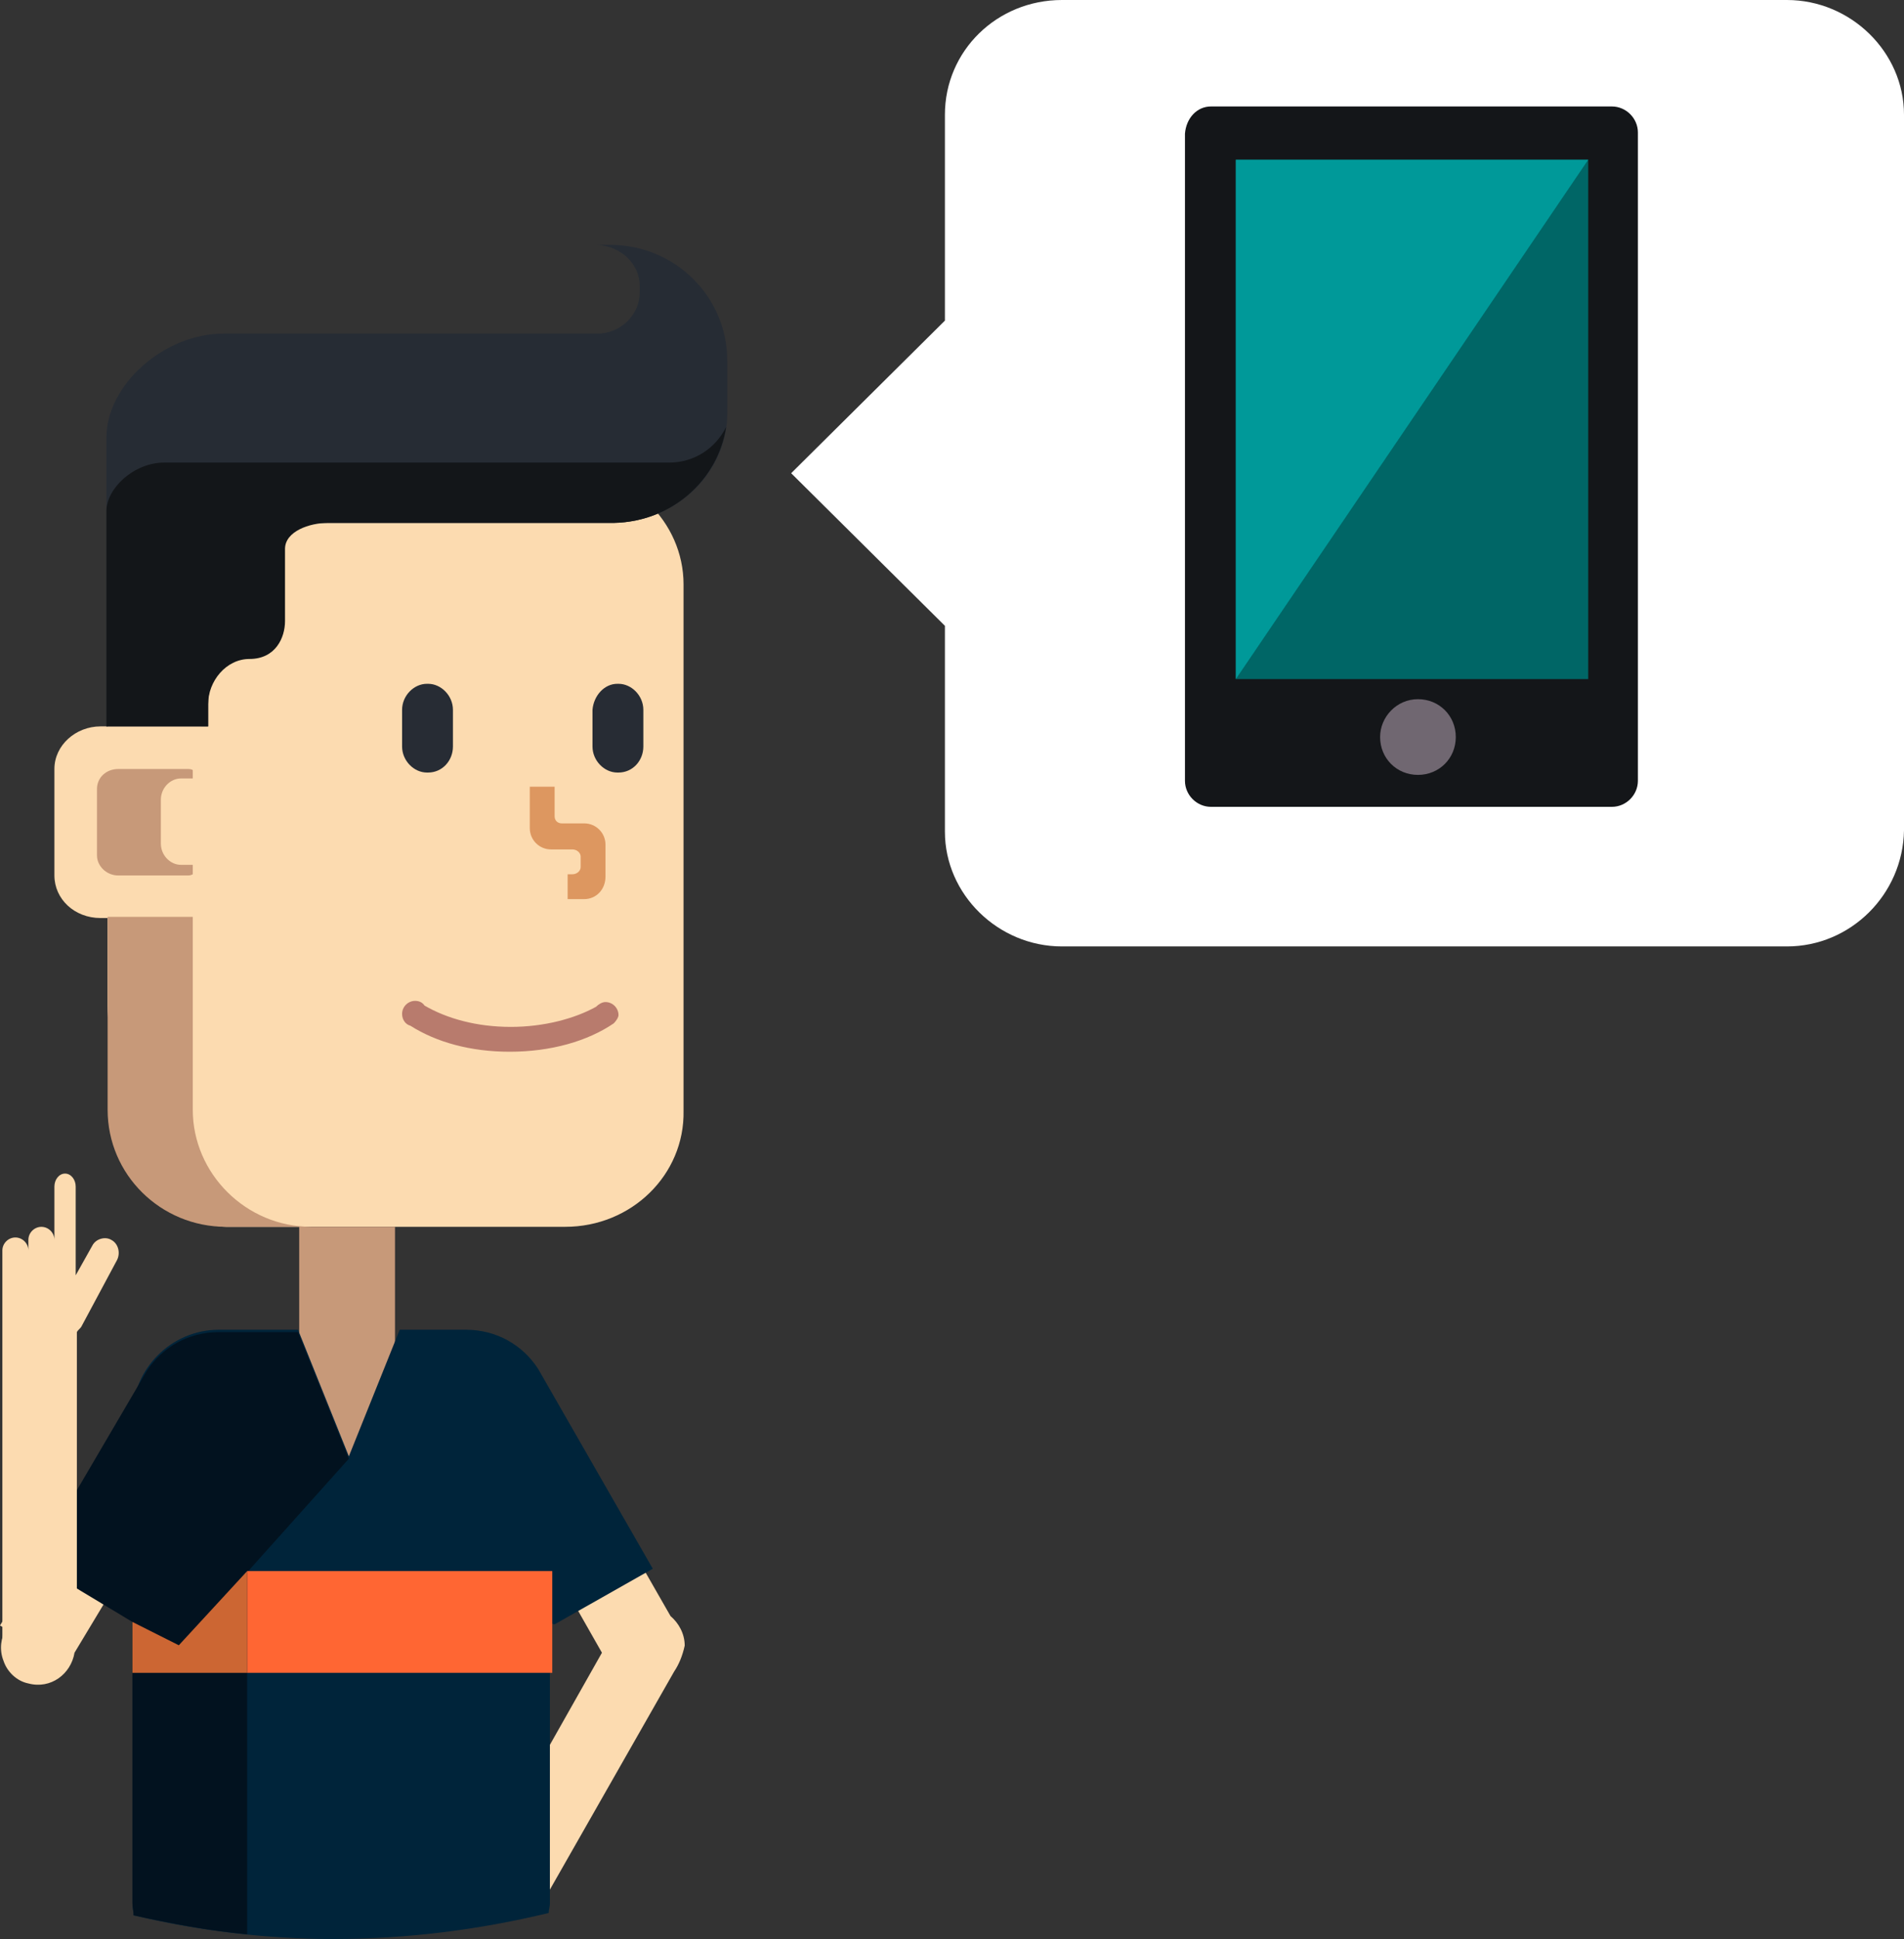 <?xml version="1.0" encoding="utf-8"?>
<!-- Generator: Adobe Illustrator 17.0.0, SVG Export Plug-In . SVG Version: 6.00 Build 0)  -->
<!DOCTYPE svg PUBLIC "-//W3C//DTD SVG 1.1//EN" "http://www.w3.org/Graphics/SVG/1.1/DTD/svg11.dtd">
<svg version="1.1" id="Слой_1" xmlns="http://www.w3.org/2000/svg" xmlns:xlink="http://www.w3.org/1999/xlink" x="0px" y="0px"
	 width="124.836px" height="127.084px" viewBox="0 0 124.836 127.084" enable-background="new 0 0 124.836 127.084"
	 xml:space="preserve">
<rect x="0" y="0" width="124.836" height="127.084" fill="#333333" stroke="none"/>
<g id="Men1">
	<path fill="#FCDBB0" d="M44.196,109.561l-8.529,14.965l-0.233-9.072l4.032-7.133l-9.305-16.36l4.342-2.559l9.46,16.516
		c0.543,0.465,0.93,1.163,0.93,1.938C44.739,108.553,44.507,109.095,44.196,109.561z M37.063,80.406H14.81
		c-4.265,0-7.754-10.39-7.754-14.5v-5.738H6.591c-1.706,0-3.024-1.241-3.024-2.791v-6.978c0-1.551,1.396-2.791,3.024-2.791h0.465
		v-9.305c0-4.187,3.489-7.521,7.754-7.521h22.253c4.265,0,7.754,3.412,7.754,7.521v34.504
		C44.894,76.995,41.405,80.406,37.063,80.406z M10.313,89.478l4.42,2.481l-9.847,16.36c-0.233,1.396-1.551,2.404-3.024,2.016
		c-0.775-0.155-1.396-0.775-1.628-1.473c-0.31-0.775-0.155-1.551,0.155-2.094L0,106.537L10.313,89.478z"/>
	<path fill="#C79979" d="M12.639,51.02h-0.775c-0.698,0-1.318,0.62-1.318,1.396v2.869c0,0.775,0.62,1.396,1.318,1.396h0.775v0.62
		c-0.155,0.078-0.233,0.078-0.388,0.078H7.754c-0.775,0-1.396-0.62-1.396-1.318v-4.342c0-0.775,0.62-1.318,1.396-1.318h4.497
		c0.155,0,0.31,0,0.388,0.078V51.02z M12.639,72.73c0,4.187,3.489,7.676,7.754,7.676h5.505v17.446h-6.281V80.406H14.81
		c-4.265,0-7.754-3.412-7.754-7.676V60.092h5.583V72.73z"/>
	<path fill="#262C34" d="M40.242,34.272H21.478c-1.163,0-2.869,0.155-2.869,1.551v4.885c0,1.086-4.962,1.551-4.962,5.428v1.473
		H6.978V28.689c0-3.489,3.799-6.823,7.676-6.823h0.853l0,0h23.649c1.551,0,2.791-1.241,2.791-2.714v-0.388
		c0-1.473-1.241-2.636-2.791-2.714h0.853c4.265,0,7.676,3.412,7.676,7.599v3.102C47.841,30.86,44.429,34.194,40.242,34.272z"/>
	<path fill="#131619" d="M40.242,34.272H21.478c-1.163,0-2.791,0.543-2.791,1.706v4.73c0,1.086-0.62,2.481-2.326,2.481
		c-1.551,0-2.714,1.473-2.714,2.946v1.473H6.978V33.496c0-1.473,1.783-3.179,3.799-3.179c0.388,0,0.775,0,1.551,0h31.558
		c1.628,0,3.024-0.93,3.722-2.326C47.065,31.48,44.041,34.194,40.242,34.272z"/>
	<path fill="#B87B6D" d="M40.242,67.07L40.242,67.07c-1.706,1.163-4.109,1.861-6.823,1.861c-2.559,0-4.807-0.62-6.513-1.706
		c-0.31-0.078-0.543-0.388-0.543-0.775c0-0.465,0.388-0.853,0.853-0.853c0.233,0,0.465,0.078,0.62,0.31l0,0
		c1.473,0.853,3.412,1.396,5.66,1.396c2.171,0,4.187-0.543,5.583-1.318c0.155-0.155,0.388-0.31,0.62-0.31
		c0.465,0,0.853,0.388,0.853,0.853C40.552,66.682,40.397,66.915,40.242,67.07z"/>
	<path fill="#DD9760" d="M38.304,58.929h-1.086V57.3h0.31c0.31,0,0.543-0.233,0.543-0.465v-0.698c0-0.233-0.233-0.465-0.543-0.465
		h-0.31l0,0h-1.086c-0.775,0-1.396-0.62-1.396-1.396v-2.714h1.628v1.938c0,0.31,0.233,0.465,0.465,0.465h0.388l0,0h1.086
		c0.775,0,1.396,0.62,1.396,1.396v2.094C39.699,58.308,39.079,58.929,38.304,58.929z"/>
	<path fill="#272C34" d="M27.991,44.817h0.078c0.853,0,1.628,0.775,1.628,1.706v2.404c0,0.93-0.698,1.706-1.628,1.706h-0.078
		c-0.853,0-1.628-0.775-1.628-1.706v-2.404C26.363,45.592,27.138,44.817,27.991,44.817z"/>
	<path fill="#272C34" d="M40.475,44.817h0.078c0.853,0,1.628,0.775,1.628,1.706v2.404c0,0.93-0.698,1.706-1.628,1.706h-0.078
		c-0.853,0-1.628-0.775-1.628-1.706v-2.404C38.924,45.592,39.622,44.817,40.475,44.817z"/>
	<path fill="#FFFFFF" d="M117.159,62.03H69.629c-4.187,0-7.676-3.412-7.676-7.521V41.017l-10.08-10.002l10.08-10.002V7.521
		C61.953,3.334,65.364,0,69.629,0h47.531c4.187,0,7.676,3.412,7.676,7.521v46.91C124.758,58.618,121.346,62.03,117.159,62.03z"/>
	<path fill="#141619" d="M79.398,6.978h26.285c0.93,0,1.706,0.775,1.706,1.706v42.491c0,0.93-0.775,1.706-1.706,1.706H79.398
		c-0.93,0-1.706-0.775-1.706-1.706V8.762C77.77,7.754,78.468,6.978,79.398,6.978z"/>
	<path fill="#706771" d="M92.968,45.825c1.396,0,2.481,1.086,2.481,2.481c0,1.396-1.086,2.481-2.481,2.481
		c-1.396,0-2.481-1.086-2.481-2.481C90.486,46.988,91.572,45.825,92.968,45.825z"/>
	<path fill="#006666" d="M81.027,10.468h23.106v34.039H81.027V10.468z"/>
	<path fill="#009999" d="M81.027,10.468h23.106L81.027,44.507V10.468z"/>
	<path fill="#00243A" d="M8.762,125.533c0-0.233-0.078-0.543-0.078-0.775V92.812c0-3.102,2.559-5.66,5.66-5.66h5.195l3.334,8.297
		l3.334-8.297h4.342c2.016,0,3.722,1.008,4.73,2.559l0,0l7.521,13.104l-6.436,3.644l-0.31-0.078v18.376
		c0,0.233-0.078,0.388-0.078,0.62c-4.497,1.086-9.227,1.706-14.112,1.706C17.446,127.084,13.026,126.541,8.762,125.533z"/>
	<path fill="#02121F" d="M16.205,126.774c-2.559-0.233-4.962-0.698-7.444-1.241c0-0.233-0.078-0.543-0.078-0.775v-15.12v-3.411
		v0.078l-6.436-3.877l7.366-12.561c1.008-1.551,2.714-2.559,4.73-2.559h1.008l0,0h4.187l3.334,8.297l-6.668,7.444v3.979v2.612
		L16.205,126.774L16.205,126.774z"/>
	<path fill="#CC6633" d="M11.724,107.832l4.481-4.862v6.668H8.684v-3.334L11.724,107.832z"/>
	<path fill="#FF6633" d="M16.205,102.97H36.21v6.668H16.205V102.97z"/>
	<path fill="#FCDBB0" d="M7.676,82.578L5.35,86.92c-0.078,0.155-0.233,0.233-0.31,0.388V107.7H2.249l-2.094,0.698V89.711v-1.783l0,0
		v-1.706v-2.326l0,0v-1.938c0-0.465,0.388-0.853,0.853-0.853s0.853,0.388,0.853,0.853v1.241l0,0v-1.938
		c0-0.465,0.388-0.853,0.853-0.853s0.853,0.388,0.853,0.853V77.77c0-0.465,0.31-0.853,0.698-0.853c0.388,0,0.698,0.388,0.698,0.853
		v5.815l1.086-1.938c0.233-0.465,0.853-0.62,1.241-0.388C7.754,81.492,7.909,82.112,7.676,82.578z"/>
</g>
</svg>
